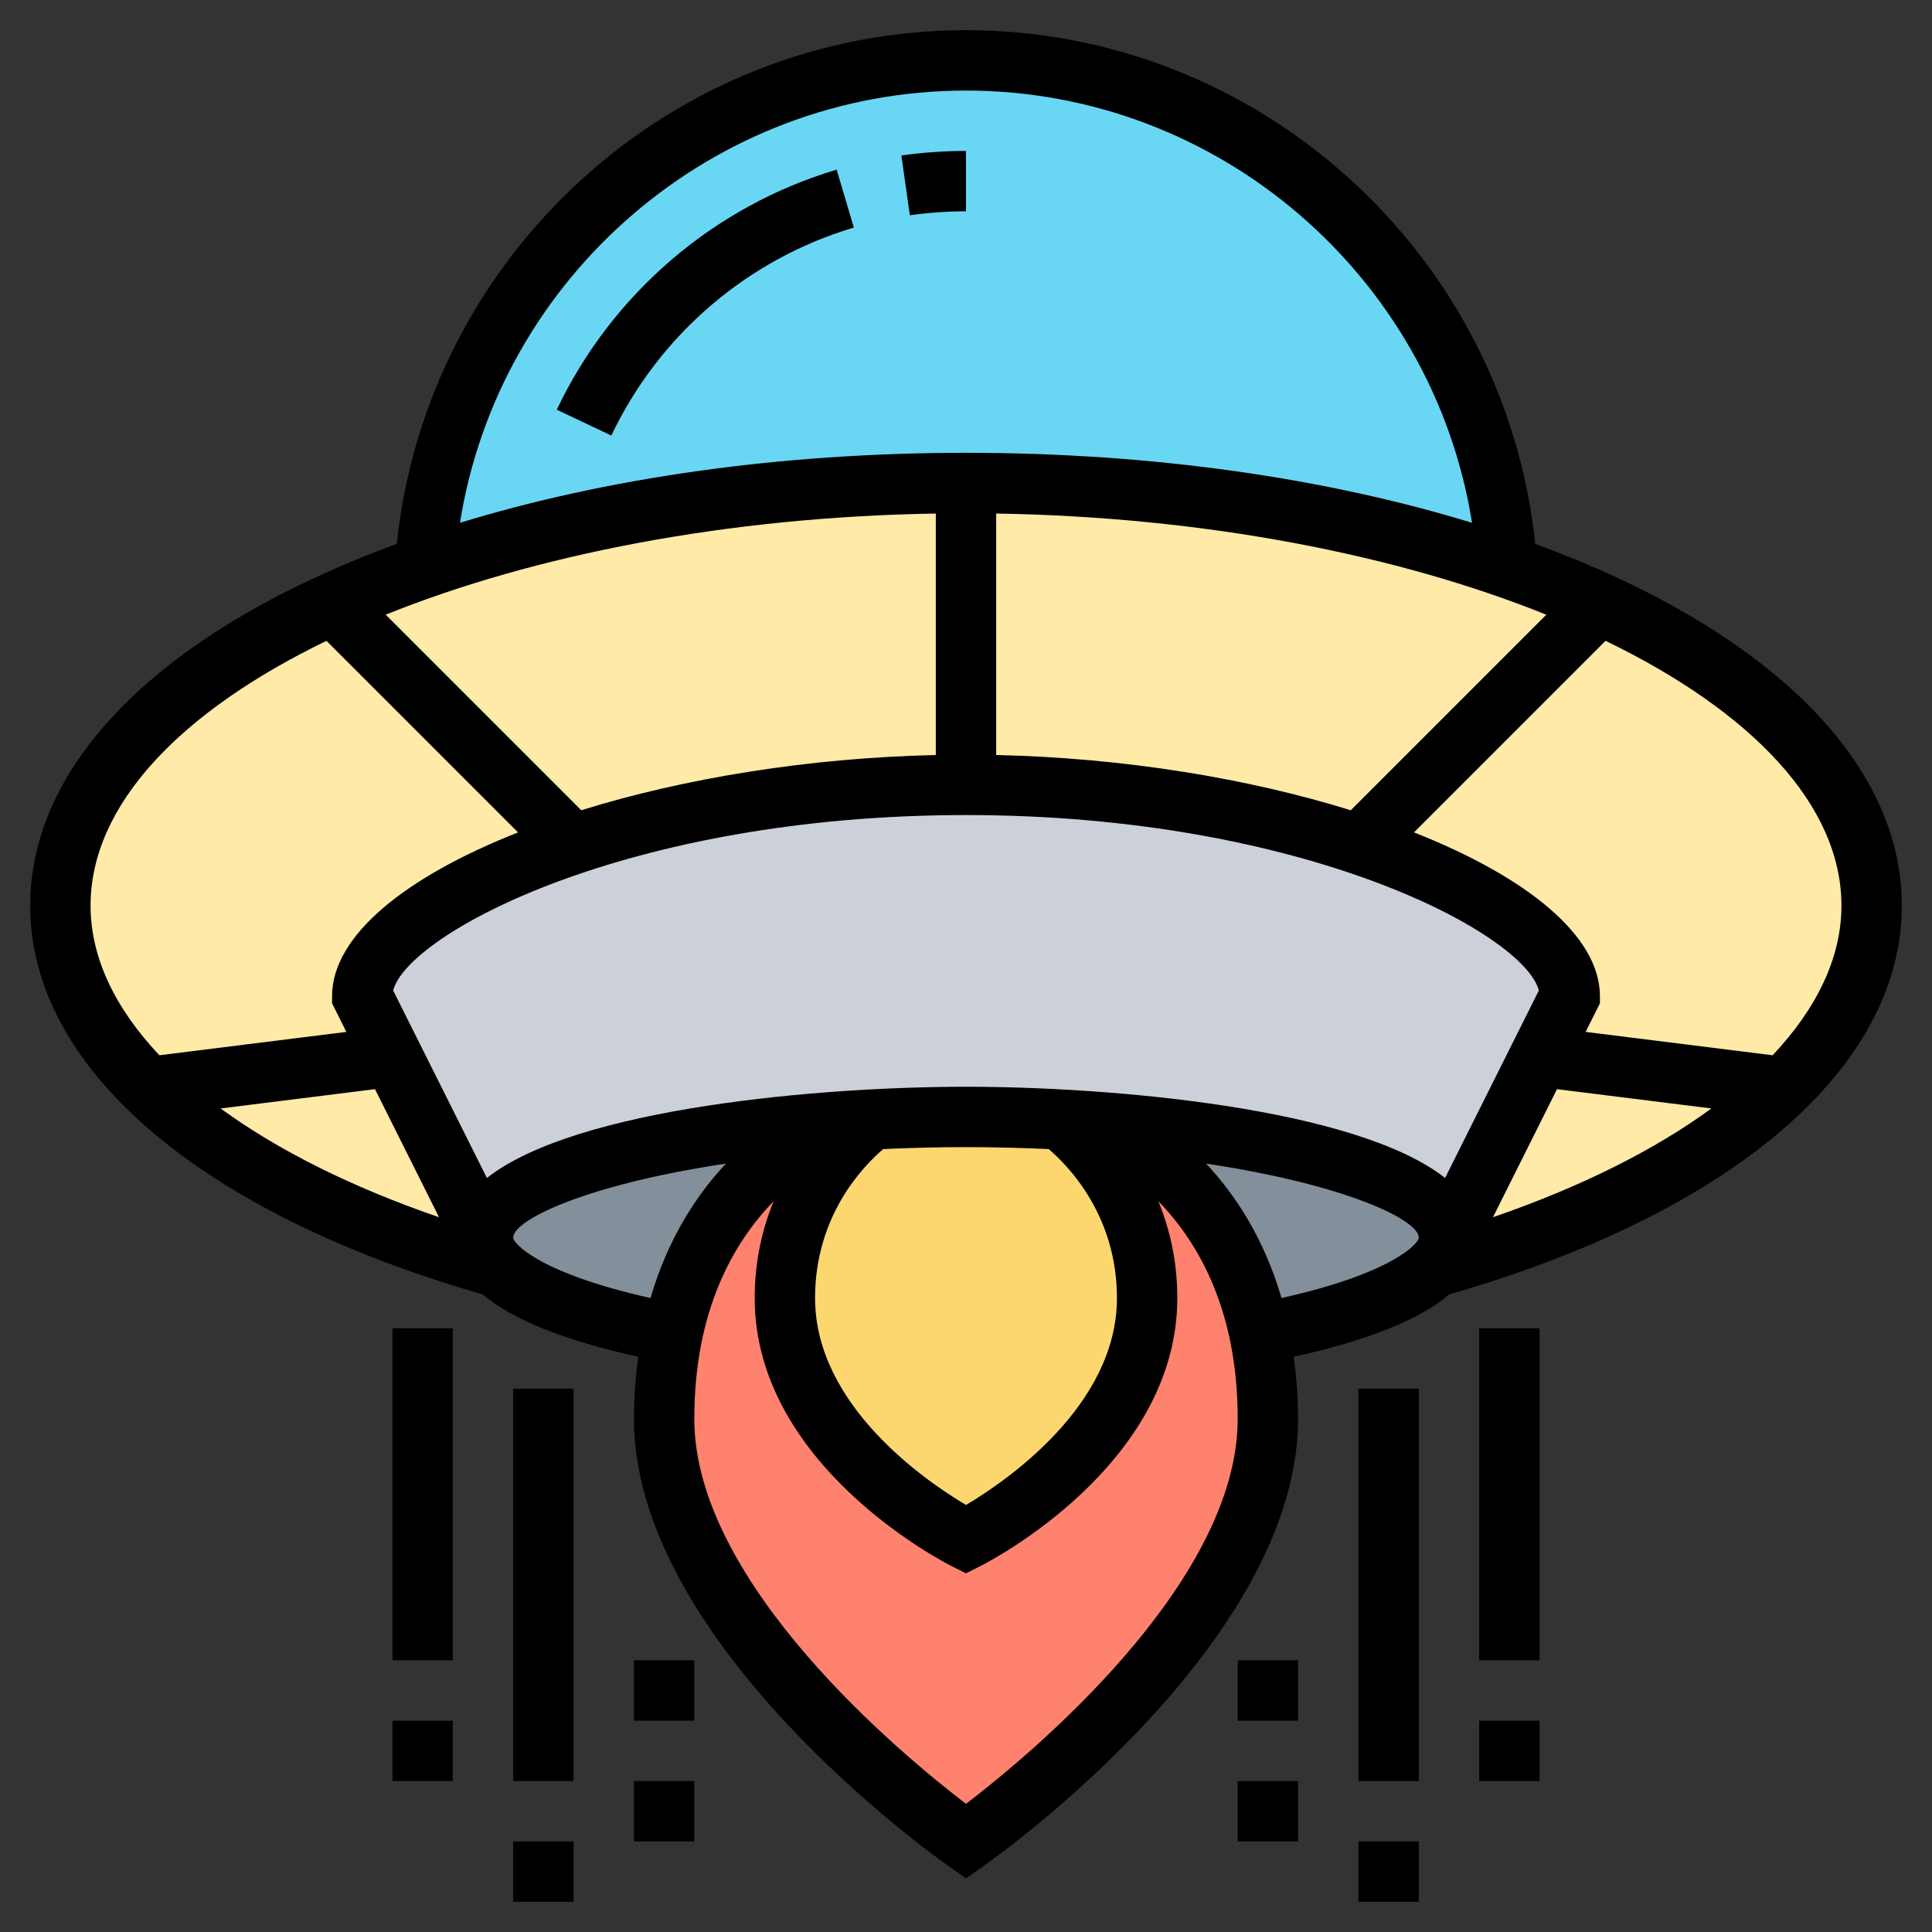 <svg id="Layer_5" enable-background="new 0 0 64 64" height="512" viewBox="0 0 64 64" width="512" xmlns="http://www.w3.org/2000/svg"><rect x="0" y="0" width="64" height="64" fill="#333333" stroke="none"/><path d="m32 2c9.53 0 17.31 7.41 17.94 16.78-5.01-1.74-11.22-2.78-17.94-2.78s-12.93 1.04-17.94 2.78c.63-9.37 8.41-16.78 17.94-16.78z" fill="#69d6f4"/><path d="m53 20c-.96-.43-1.98-.84-3.06-1.22-5.01-1.74-11.22-2.78-17.94-2.78s-12.93 1.04-17.94 2.78c-1.08.38-2.1.79-3.06 1.22-5.56 2.55-9 6.09-9 10 0 2.16 1.06 4.22 2.95 6.05 2.53 2.46 6.56 4.53 11.54 5.93-.32-.31-.49-.64-.49-.98l-3-6-1-2c0-1.65 2.7-3.6 6.98-5.02 3.5-1.17 8.05-1.98 13.02-1.98s9.52.81 13.02 1.98c4.28 1.42 6.98 3.37 6.98 5.02l-1 2-3 6c0 .34-.17.67-.5.98 4.98-1.4 9.02-3.46 11.55-5.93 1.89-1.83 2.95-3.89 2.95-6.05 0-3.91-3.44-7.45-9-10z" fill="#ffeaa7"/><path d="m45.02 27.98c4.28 1.42 6.98 3.37 6.98 5.02l-1 2-3 6c0-1.83-4.92-3.37-11.63-3.85-.41-.03-.84-.05-1.26-.07-1.01-.05-2.05-.08-3.11-.08s-2.1.03-3.11.08c-.42.02-.85.04-1.26.07-6.71.48-11.63 2.02-11.63 3.85l-3-6-1-2c0-1.65 2.7-3.6 6.98-5.02 3.5-1.17 8.05-1.98 13.02-1.98s9.52.81 13.02 1.98z" fill="#ccd1d9"/><path d="m27.63 37.16c-1.1.49-4.37 2.33-5.35 7.01l-.05-.01c-2.79-.54-4.85-1.3-5.74-2.18-.32-.31-.49-.64-.49-.98 0-1.83 4.92-3.37 11.63-3.85z" fill="#838f9b"/><path d="m47.5 41.98c-.89.88-2.93 1.64-5.7 2.18l-.08.02c-.97-4.69-4.25-6.53-5.35-7.02v-.01c6.71.48 11.63 2.02 11.63 3.85 0 .34-.17.67-.5.98z" fill="#838f9b"/><path d="m41.72 44.18c-.97-4.69-4.25-6.53-5.35-7.02v-.01h-8.74v.01c-1.1.49-4.37 2.33-5.35 7.01-.18.85-.28 1.79-.28 2.83 0 7 10 14 10 14s10-7 10-14c0-1.04-.1-1.98-.28-2.82z" fill="#ff826e"/><path d="m35.11 37.08c.53.4 2.89 2.37 2.89 5.92 0 5-6 8-6 8s-6-3-6-8c0-3.55 2.36-5.52 2.89-5.92 1.01-.05 2.05-.08 3.11-.08s2.1.03 3.11.08z" fill="#fcd770"/><path d="m50.856 18.017c-1.003-9.594-9.142-17.017-18.856-17.017s-17.853 7.423-18.856 17.017c-7.424 2.716-12.144 7.033-12.144 11.983 0 5.373 5.601 10.174 14.989 12.878.983.839 2.722 1.528 5.155 2.069-.086.644-.144 1.319-.144 2.053 0 7.436 10.001 14.521 10.427 14.819l.573.402.573-.401c.426-.299 10.427-7.384 10.427-14.82 0-.734-.058-1.409-.144-2.053 2.433-.542 4.173-1.229 5.156-2.069 9.387-2.705 14.988-7.505 14.988-12.878 0-4.95-4.72-9.267-12.144-11.983zm.722 18.063 5.114.639c-1.88 1.375-4.326 2.602-7.235 3.603zm-3.707 2.942c-2.973-2.34-11.126-3.022-15.871-3.022s-12.898.682-15.871 3.022l-3.105-6.209c.474-1.872 7.739-5.813 18.976-5.813s18.502 3.941 18.976 5.813zm-18.612-.958c.874-.038 1.779-.064 2.741-.064.961 0 1.866.026 2.739.064.67.572 2.261 2.217 2.261 4.936 0 3.57-3.696 6.08-5 6.854-1.304-.774-5-3.284-5-6.854 0-2.723 1.585-4.362 2.259-4.936zm-14.716 2.258c-2.909-1.001-5.354-2.228-7.235-3.603l5.114-.639zm16.457-15.311c-4.254.094-8.365.78-11.746 1.829l-6.478-6.478c4.924-1.983 11.312-3.239 18.224-3.35zm2 0v-7.999c6.912.111 13.3 1.367 18.224 3.351l-6.478 6.478c-3.381-1.05-7.492-1.736-11.746-1.83zm-1-22.011c8.384 0 15.468 6.176 16.763 14.318-4.806-1.47-10.54-2.318-16.763-2.318s-11.957.848-16.763 2.318c1.295-8.142 8.379-14.318 16.763-14.318zm-29 27c0-3.344 2.993-6.439 7.815-8.771l6.346 6.346c-3.734 1.472-6.161 3.421-6.161 5.425v.236l.473.947-6.193.774c-1.474-1.561-2.28-3.245-2.28-4.957zm14 11c0-.592 2.434-1.763 7.047-2.454-.983 1.048-1.928 2.5-2.498 4.454-3.729-.836-4.549-1.826-4.549-2zm15 18.755c-2.066-1.579-9-7.286-9-12.755 0-3.597 1.304-5.845 2.627-7.207-.369.902-.627 1.966-.627 3.207 0 5.554 6.285 8.761 6.553 8.895l.447.223.447-.224c.268-.133 6.553-3.34 6.553-8.894 0-1.241-.258-2.305-.627-3.207 1.323 1.362 2.627 3.61 2.627 7.207 0 5.469-6.934 11.176-9 12.755zm10.452-16.756c-.571-1.953-1.515-3.405-2.498-4.453 4.612.691 7.046 1.862 7.046 2.454 0 .173-.818 1.164-4.548 1.999zm16.267-8.042-6.193-.774.474-.947v-.236c0-2.004-2.427-3.953-6.16-5.426l6.346-6.346c4.821 2.333 7.814 5.428 7.814 8.772 0 1.712-.806 3.396-2.281 4.957z"/><path d="m32 5c-.712 0-1.433.051-2.141.151l.281 1.98c.616-.087 1.242-.131 1.86-.131z"/><path d="m18.444 13.571 1.807.857c1.582-3.331 4.511-5.842 8.034-6.89l-.57-1.918c-4.067 1.211-7.445 4.109-9.271 7.951z"/><path d="m45 61h2v2h-2z"/><path d="m45 46h2v13h-2z"/><path d="m49 57h2v2h-2z"/><path d="m49 44h2v11h-2z"/><path d="m17 61h2v2h-2z"/><path d="m17 46h2v13h-2z"/><path d="m13 57h2v2h-2z"/><path d="m13 44h2v11h-2z"/><path d="m41 59h2v2h-2z"/><path d="m41 55h2v2h-2z"/><path d="m21 59h2v2h-2z"/><path d="m21 55h2v2h-2z"/></svg>